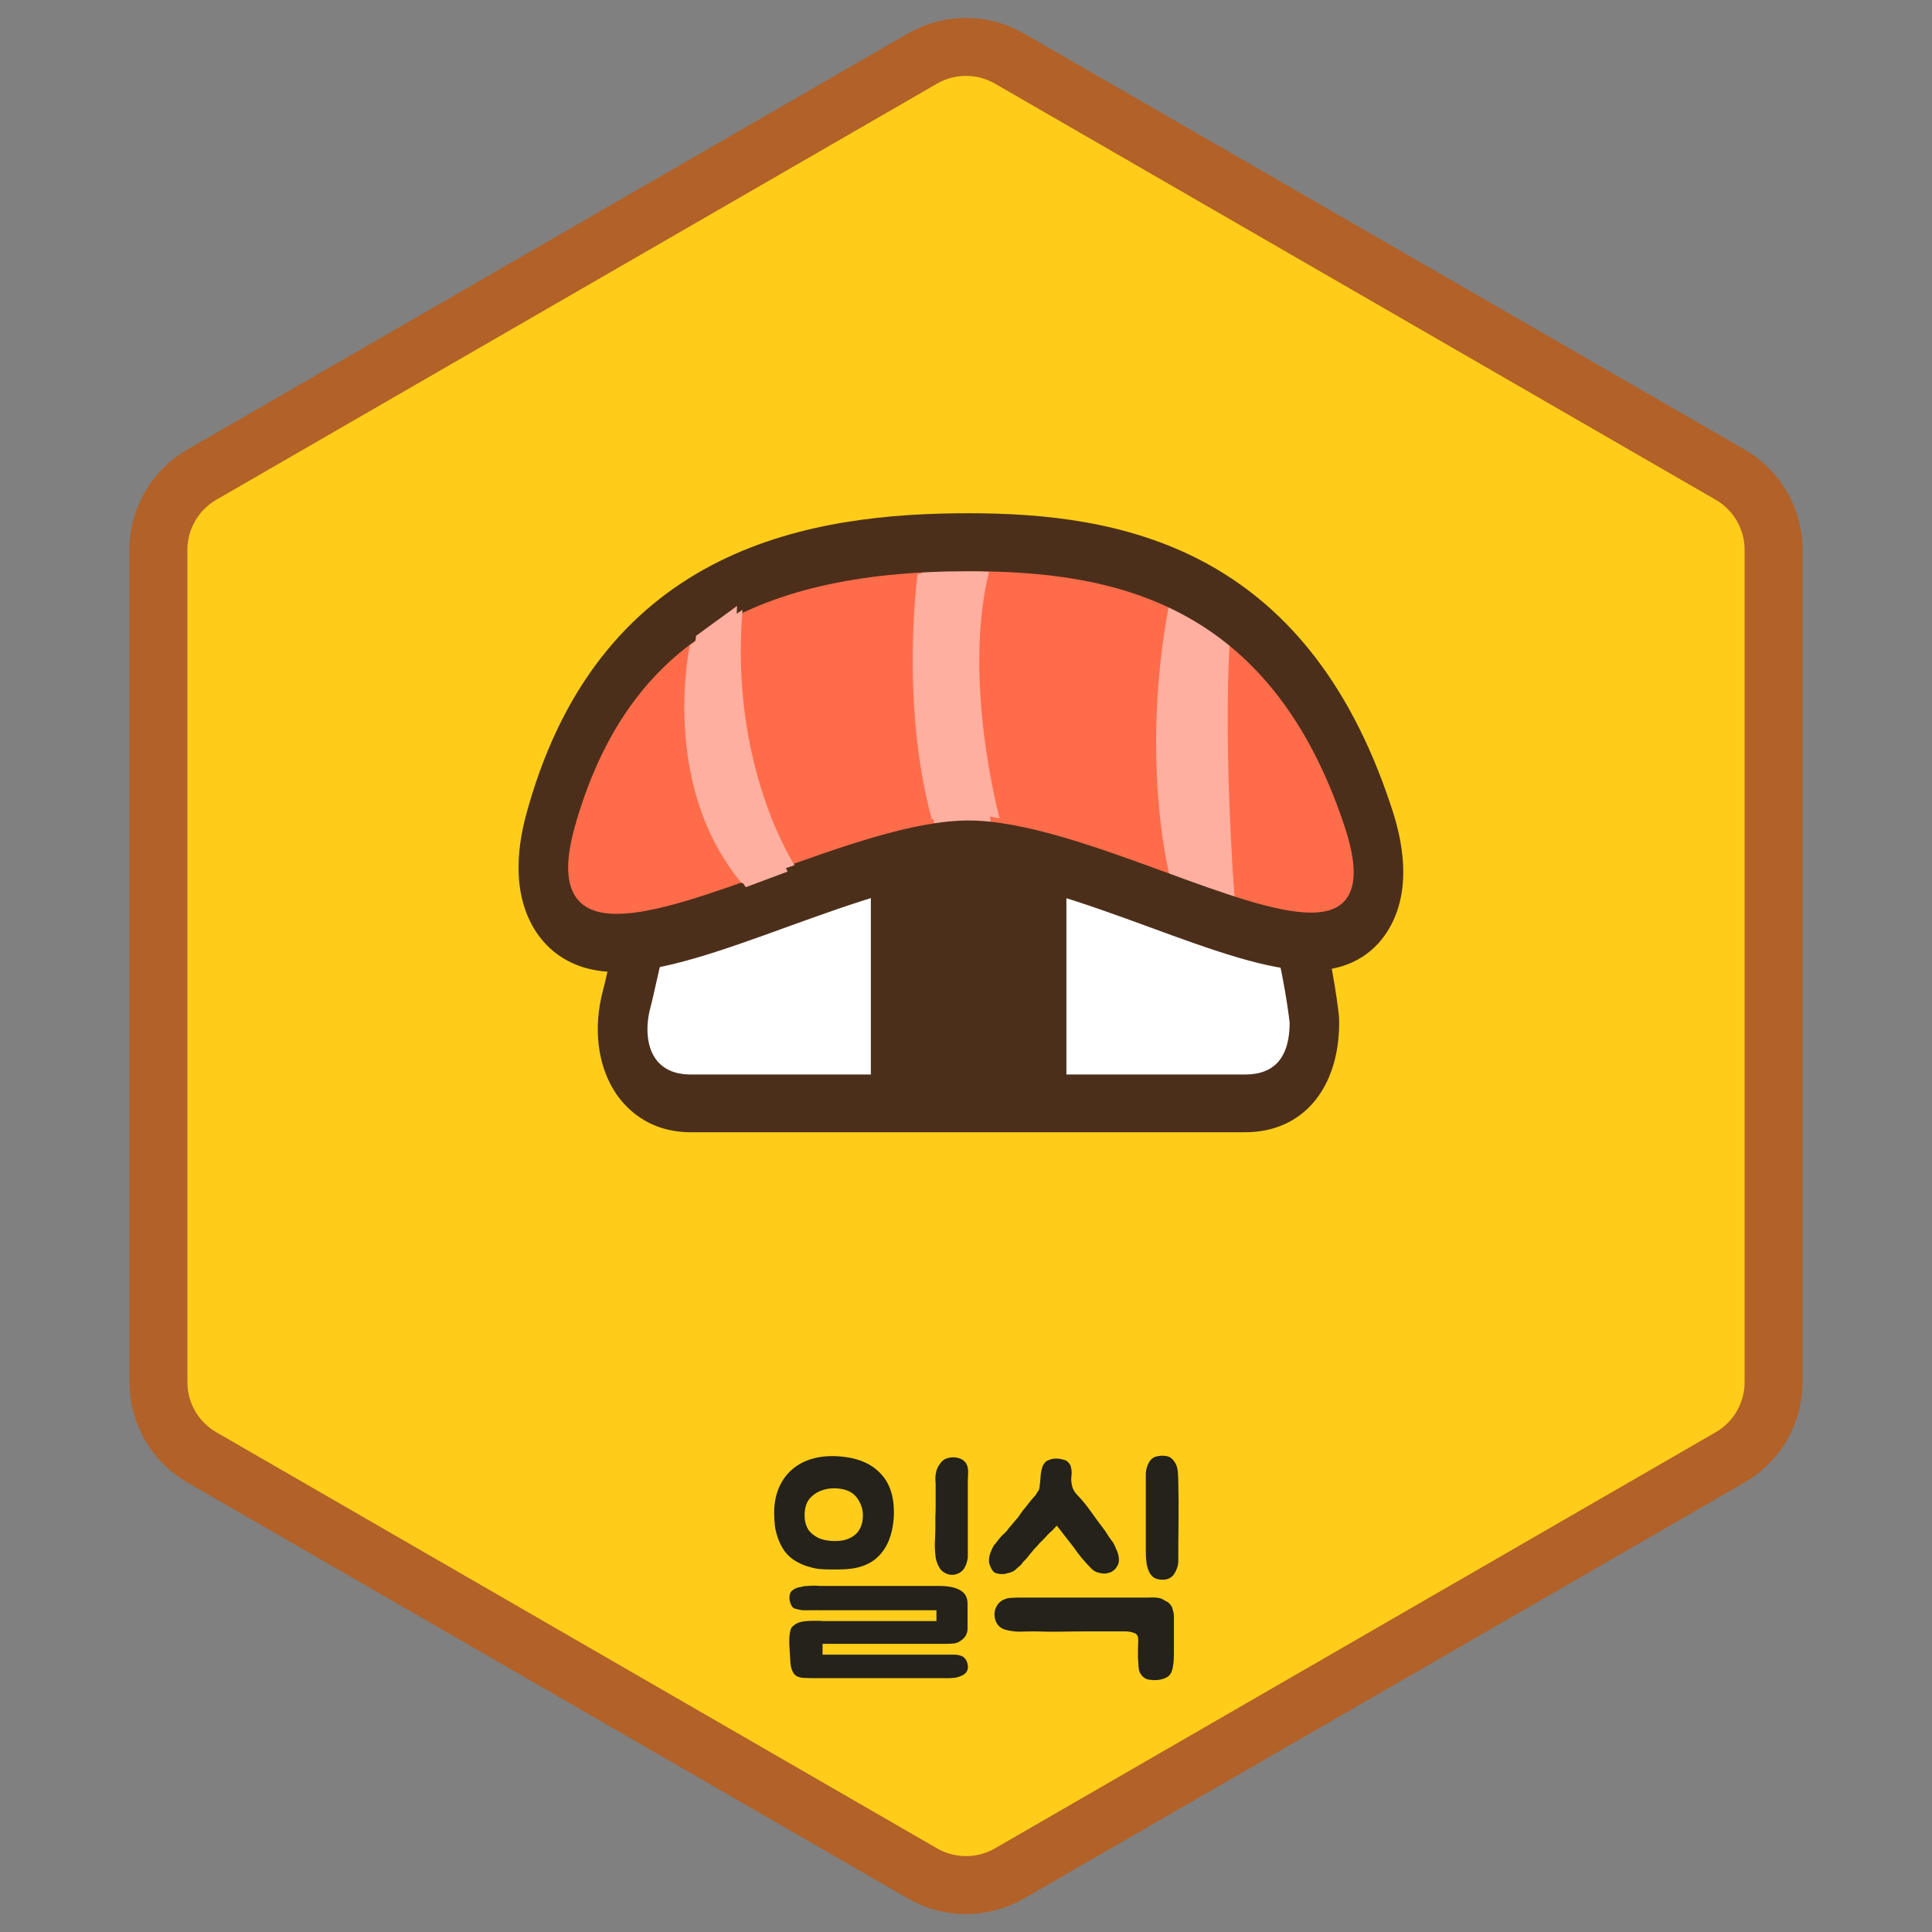 <svg width="100" height="100" viewBox="0 0 100 100" fill="none" xmlns="http://www.w3.org/2000/svg">
<rect x="0" y="0" width="100" height="100" fill="#808080" stroke="none"/>
<path d="M47.75 3.031C49.142 2.227 50.858 2.227 52.25 3.031L89.551 24.567C90.944 25.371 91.801 26.856 91.801 28.464V71.536C91.801 73.144 90.944 74.629 89.551 75.433L52.25 96.969C50.858 97.773 49.142 97.773 47.75 96.969L10.449 75.433C9.056 74.629 8.199 73.144 8.199 71.536V28.464C8.199 26.856 9.056 25.371 10.449 24.567L47.75 3.031Z" fill="#FFCD19" stroke="#B26128" stroke-width="3"/>
<path d="M49.436 85.644C49.585 85.653 49.716 85.686 49.828 85.742C49.94 85.807 50.019 85.915 50.066 86.064C50.168 86.409 50.047 86.643 49.702 86.764C49.59 86.811 49.473 86.839 49.352 86.848C49.24 86.857 49.137 86.862 49.044 86.862H42.814C42.627 86.862 42.431 86.862 42.226 86.862C42.02 86.862 41.815 86.857 41.61 86.848C41.358 86.839 41.18 86.759 41.078 86.61C40.984 86.461 40.928 86.279 40.91 86.064L40.854 85.098C40.854 85.042 40.854 84.977 40.854 84.902C40.854 84.818 40.858 84.734 40.868 84.65C40.877 84.557 40.891 84.473 40.91 84.398C40.928 84.314 40.961 84.249 41.008 84.202C41.138 84.071 41.288 83.987 41.456 83.95C41.624 83.913 41.81 83.894 42.016 83.894H42.45C42.496 83.894 42.534 83.899 42.562 83.908C42.59 83.908 42.618 83.908 42.646 83.908H48.47V83.348H42.506C42.459 83.348 42.408 83.348 42.352 83.348C42.305 83.339 42.254 83.339 42.198 83.348H41.862C41.768 83.348 41.684 83.348 41.61 83.348C41.535 83.348 41.46 83.339 41.386 83.32C41.302 83.301 41.222 83.283 41.148 83.264C41.082 83.245 41.026 83.199 40.98 83.124C40.858 82.909 40.83 82.695 40.896 82.48C40.924 82.405 40.966 82.349 41.022 82.312C41.078 82.265 41.143 82.228 41.218 82.2C41.292 82.172 41.362 82.153 41.428 82.144C41.502 82.125 41.568 82.111 41.624 82.102C41.698 82.093 41.768 82.088 41.834 82.088C41.908 82.079 41.983 82.074 42.058 82.074H42.296C42.342 82.083 42.384 82.088 42.422 82.088C42.468 82.088 42.515 82.088 42.562 82.088H48.61C49.086 82.088 49.45 82.163 49.702 82.312C49.954 82.452 50.08 82.685 50.08 83.012V84.3C50.08 84.431 50.047 84.552 49.982 84.664C49.926 84.767 49.823 84.865 49.674 84.958C49.552 85.033 49.431 85.07 49.31 85.07C49.188 85.079 49.067 85.084 48.946 85.084H42.576V85.644H49.436ZM43.43 75.382C44.382 75.447 45.105 75.751 45.6 76.292C46.104 76.833 46.323 77.603 46.258 78.602C46.192 79.442 45.931 80.091 45.474 80.548C45.026 81.005 44.354 81.234 43.458 81.234C43.29 81.234 43.112 81.234 42.926 81.234C42.739 81.234 42.548 81.225 42.352 81.206C42.165 81.178 41.969 81.131 41.764 81.066C41.558 81.001 41.348 80.903 41.134 80.772C40.928 80.641 40.756 80.483 40.616 80.296C40.485 80.109 40.378 79.909 40.294 79.694C40.21 79.47 40.149 79.241 40.112 79.008C40.084 78.775 40.07 78.546 40.07 78.322C40.07 77.818 40.154 77.375 40.322 76.992C40.49 76.609 40.723 76.292 41.022 76.04C41.32 75.788 41.675 75.606 42.086 75.494C42.496 75.382 42.944 75.345 43.43 75.382ZM50.094 80.604C50.094 80.604 50.089 80.637 50.08 80.702C50.07 80.767 50.052 80.842 50.024 80.926C49.996 81.01 49.954 81.099 49.898 81.192C49.842 81.276 49.767 81.346 49.674 81.402C49.543 81.477 49.412 81.514 49.282 81.514C49.123 81.514 48.969 81.463 48.82 81.36C48.717 81.285 48.638 81.187 48.582 81.066C48.507 80.926 48.456 80.772 48.428 80.604C48.409 80.436 48.395 80.263 48.386 80.086C48.386 79.909 48.39 79.736 48.4 79.568C48.409 79.391 48.414 79.223 48.414 79.064C48.414 78.868 48.414 78.686 48.414 78.518C48.423 78.341 48.428 78.173 48.428 78.014C48.428 77.846 48.428 77.678 48.428 77.51C48.428 77.342 48.428 77.16 48.428 76.964V76.782C48.418 76.679 48.414 76.572 48.414 76.46C48.423 76.339 48.442 76.227 48.47 76.124C48.507 75.984 48.591 75.835 48.722 75.676C48.796 75.583 48.899 75.517 49.03 75.48C49.17 75.433 49.319 75.419 49.478 75.438C49.758 75.485 49.944 75.606 50.038 75.802C50.094 75.923 50.117 76.073 50.108 76.25C50.108 76.427 50.103 76.535 50.094 76.572V80.604ZM44.648 78.658C44.694 78.322 44.638 78.009 44.48 77.72C44.33 77.431 44.106 77.235 43.808 77.132C43.612 77.067 43.397 77.034 43.164 77.034C42.93 77.034 42.706 77.076 42.492 77.16C42.286 77.235 42.104 77.356 41.946 77.524C41.796 77.683 41.703 77.893 41.666 78.154C41.638 78.331 41.638 78.513 41.666 78.7C41.694 78.877 41.754 79.041 41.848 79.19C41.95 79.33 42.09 79.451 42.268 79.554C42.445 79.657 42.669 79.722 42.94 79.75C43.126 79.769 43.308 79.769 43.486 79.75C43.672 79.731 43.84 79.685 43.99 79.61C44.148 79.535 44.284 79.433 44.396 79.302C44.508 79.162 44.587 78.985 44.634 78.77L44.648 78.658ZM59.461 82.69C59.769 82.671 59.998 82.695 60.147 82.76C60.212 82.797 60.278 82.835 60.343 82.872C60.417 82.9 60.478 82.942 60.525 82.998C60.572 83.045 60.609 83.091 60.637 83.138C60.665 83.185 60.684 83.236 60.693 83.292C60.712 83.339 60.725 83.39 60.735 83.446C60.754 83.502 60.763 83.567 60.763 83.642V85.574C60.763 85.826 60.749 86.031 60.721 86.19C60.702 86.349 60.669 86.475 60.623 86.568C60.576 86.661 60.52 86.731 60.455 86.778C60.389 86.825 60.315 86.862 60.231 86.89C60.007 86.965 59.769 86.983 59.517 86.946C59.274 86.918 59.097 86.783 58.985 86.54C58.957 86.475 58.938 86.377 58.929 86.246C58.919 86.115 58.91 85.971 58.901 85.812C58.901 85.663 58.901 85.504 58.901 85.336C58.91 85.168 58.915 85.014 58.915 84.874C58.915 84.687 58.845 84.571 58.705 84.524C58.565 84.468 58.411 84.44 58.243 84.44H56.311C55.853 84.44 55.401 84.445 54.953 84.454C54.505 84.463 54.047 84.459 53.581 84.44C53.329 84.44 53.063 84.445 52.783 84.454C52.512 84.454 52.251 84.417 51.999 84.342C51.784 84.267 51.635 84.132 51.551 83.936C51.467 83.731 51.453 83.521 51.509 83.306C51.565 83.157 51.635 83.04 51.719 82.956C51.803 82.872 51.901 82.811 52.013 82.774C52.125 82.727 52.246 82.704 52.377 82.704C52.508 82.695 52.648 82.69 52.797 82.69H59.461ZM51.509 81.416C51.416 81.36 51.336 81.257 51.271 81.108C51.224 81.005 51.196 80.907 51.187 80.814C51.187 80.721 51.196 80.627 51.215 80.534C51.271 80.329 51.35 80.142 51.453 79.974C51.518 79.909 51.579 79.834 51.635 79.75C51.7 79.666 51.766 79.587 51.831 79.512C51.915 79.437 51.985 79.372 52.041 79.316C52.106 79.251 52.162 79.181 52.209 79.106L52.699 78.532C52.773 78.42 52.848 78.313 52.923 78.21C53.007 78.107 53.091 78.005 53.175 77.902C53.203 77.855 53.231 77.818 53.259 77.79C53.296 77.753 53.329 77.711 53.357 77.664C53.404 77.617 53.441 77.575 53.469 77.538C53.506 77.491 53.548 77.445 53.595 77.398C53.632 77.342 53.66 77.295 53.679 77.258C53.707 77.211 53.739 77.165 53.777 77.118C53.786 77.071 53.795 77.025 53.805 76.978C53.814 76.931 53.819 76.885 53.819 76.838C53.837 76.745 53.847 76.661 53.847 76.586C53.856 76.511 53.861 76.437 53.861 76.362C53.88 76.203 53.912 76.054 53.959 75.914C53.996 75.811 54.066 75.713 54.169 75.62C54.234 75.592 54.304 75.564 54.379 75.536C54.463 75.508 54.556 75.494 54.659 75.494C54.799 75.494 54.939 75.517 55.079 75.564C55.163 75.583 55.224 75.615 55.261 75.662C55.307 75.699 55.354 75.755 55.401 75.83C55.466 76.026 55.485 76.217 55.457 76.404C55.429 76.563 55.447 76.759 55.513 76.992C55.559 77.132 55.639 77.258 55.751 77.37C56.022 77.65 56.269 77.953 56.493 78.28C56.726 78.607 56.964 78.929 57.207 79.246C57.272 79.349 57.337 79.451 57.403 79.554C57.477 79.657 57.552 79.759 57.627 79.862C57.683 79.965 57.734 80.077 57.781 80.198C57.837 80.31 57.874 80.422 57.893 80.534C57.94 80.749 57.916 80.926 57.823 81.066C57.776 81.15 57.725 81.215 57.669 81.262C57.613 81.309 57.547 81.351 57.473 81.388C57.398 81.407 57.324 81.425 57.249 81.444C57.174 81.453 57.09 81.449 56.997 81.43C56.819 81.411 56.666 81.346 56.535 81.234C56.348 81.047 56.175 80.861 56.017 80.674C55.858 80.487 55.714 80.296 55.583 80.1L54.701 78.966C54.617 79.059 54.538 79.143 54.463 79.218C54.388 79.283 54.313 79.353 54.239 79.428C54.183 79.493 54.117 79.563 54.043 79.638C53.977 79.713 53.903 79.787 53.819 79.862C53.744 79.955 53.669 80.039 53.595 80.114C53.529 80.179 53.469 80.249 53.413 80.324C53.338 80.408 53.273 80.487 53.217 80.562C53.17 80.627 53.123 80.683 53.077 80.73C53.021 80.777 52.974 80.823 52.937 80.87C52.909 80.917 52.89 80.945 52.881 80.954C52.834 81.01 52.778 81.061 52.713 81.108C52.657 81.155 52.601 81.206 52.545 81.262C52.489 81.309 52.423 81.346 52.349 81.374C52.283 81.402 52.209 81.421 52.125 81.43C52.087 81.449 52.041 81.463 51.985 81.472C51.929 81.472 51.877 81.472 51.831 81.472C51.775 81.472 51.719 81.467 51.663 81.458C51.616 81.439 51.565 81.425 51.509 81.416ZM60.987 80.87C60.968 81.085 60.894 81.29 60.763 81.486C60.632 81.673 60.436 81.766 60.175 81.766C59.979 81.766 59.82 81.724 59.699 81.64C59.587 81.547 59.503 81.43 59.447 81.29C59.391 81.15 59.353 80.996 59.335 80.828C59.316 80.66 59.307 80.492 59.307 80.324V76.88C59.307 76.684 59.307 76.479 59.307 76.264C59.316 76.049 59.377 75.849 59.489 75.662C59.592 75.494 59.745 75.396 59.951 75.368C60.166 75.331 60.357 75.345 60.525 75.41C60.637 75.475 60.725 75.559 60.791 75.662C60.856 75.755 60.903 75.858 60.931 75.97C60.959 76.082 60.973 76.199 60.973 76.32C60.982 76.441 60.987 76.553 60.987 76.656C61.005 77.365 61.01 78.065 61.001 78.756C60.992 79.447 60.987 80.151 60.987 80.87Z" fill="#24221B"/>
<g clip-path="url(#clip0_135_716)">
<path d="M35.771 57.111C34.136 57.111 33.281 56.289 32.847 55.594C31.938 54.143 32.268 52.398 32.445 51.712C32.536 51.361 32.64 50.911 32.756 50.382C33.482 47.114 34.838 41.022 38.763 38.155C41.406 36.224 46.625 35.538 50.63 35.538C53.059 35.538 59.048 35.817 62.192 38.419C66.808 42.23 67.973 52.277 68.022 52.706C68.029 52.777 68.034 52.849 68.034 52.927C68.034 55.551 66.698 57.118 64.457 57.118H35.771V57.111Z" fill="white"/>
<path d="M35.766 58.605C33.486 58.605 32.305 57.273 31.803 56.478C30.918 55.068 30.702 53.166 31.211 51.261C31.282 51.007 31.367 50.628 31.466 50.185L31.506 50.008C32.283 46.532 33.729 40.061 38.078 36.884C40.959 34.785 46.451 34.037 50.631 34.037C53.801 34.037 59.614 34.446 62.931 37.185C67.902 41.293 69.166 51.366 69.294 52.501C69.311 52.639 69.316 52.779 69.316 52.913C69.316 56.37 67.409 58.604 64.458 58.604H35.766V58.605ZM50.63 37.046C45.815 37.046 41.42 37.986 39.435 39.442C35.937 41.999 34.668 47.71 33.986 50.779C33.863 51.332 33.758 51.806 33.66 52.171C33.404 53.146 33.483 54.098 33.875 54.718C34.251 55.314 34.887 55.616 35.766 55.616H64.457C65.98 55.616 66.752 54.712 66.752 52.928C66.743 52.852 65.674 43.136 61.454 39.647C59.455 37.995 55.51 37.046 50.63 37.046Z" fill="#4C2F1B"/>
<path d="M35.766 58.419C33.556 58.419 32.414 57.133 31.931 56.368C31.077 55.006 30.869 53.165 31.362 51.317C31.433 51.063 31.519 50.68 31.62 50.233L31.66 50.056C32.435 46.587 33.867 40.18 38.162 37.042C41.014 34.964 46.473 34.224 50.63 34.224C53.781 34.224 59.558 34.628 62.839 37.338C67.755 41.401 69.008 51.4 69.135 52.527C69.152 52.658 69.156 52.79 69.156 52.914C69.156 56.258 67.311 58.419 64.457 58.419H35.766V58.419ZM50.63 36.86C45.786 36.86 41.36 37.811 39.351 39.284C35.799 41.88 34.519 47.639 33.832 50.732C33.71 51.282 33.605 51.753 33.509 52.116C33.237 53.148 33.326 54.161 33.747 54.829C34.155 55.475 34.834 55.803 35.766 55.803H64.457C66.063 55.803 66.911 54.809 66.911 52.928C66.864 52.477 65.761 42.981 61.546 39.495C59.521 37.821 55.542 36.86 50.63 36.86Z" fill="#4C2F1B"/>
<path d="M45.936 56.16V41.945L54.329 42.052V56.159H45.936V56.16Z" fill="#4C2F1B"/>
<path d="M46.803 42.968L53.468 43.046V55.144H46.803V42.968ZM45.075 40.923V57.175H55.197V41.051L53.487 41.03L46.821 40.944L45.075 40.923Z" fill="#4C2F1B"/>
<path d="M28.773 43.335C31.903 32.062 40.269 29.251 50.159 29.251C59.505 29.251 66.903 32.063 70.576 43.343C74.017 53.906 58.518 42.757 50.159 42.757C41.799 42.757 25.79 54.068 28.773 43.335Z" fill="#FF6C4A"/>
<path d="M47.498 29.711C47.498 29.711 46.577 36.296 48.225 42.396C48.225 42.396 49.336 41.867 51.741 42.36C51.741 42.36 49.794 35.245 51.192 29.596C51.185 29.589 49.281 29.411 47.498 29.711Z" fill="#FFAF9F"/>
<path d="M60.516 31.264C58.994 39.256 60.516 45.226 60.516 45.226L63.898 46.417C63.898 46.417 63.189 38.829 63.566 33.196C63.566 33.188 61.392 31.593 60.516 31.264Z" fill="#FFAF9F"/>
<path d="M61.142 46.192C60.901 44.992 59.87 39.099 61.11 31.527C61.914 31.983 63.192 32.964 63.645 33.322C63.349 38.517 63.795 45.179 63.952 47.265L61.142 46.192Z" fill="#FFAF9F"/>
<path d="M48.399 42.825C47.054 37.066 47.572 30.946 47.72 29.529C48.349 29.431 49.05 29.381 49.809 29.381C50.218 29.381 50.569 29.396 50.814 29.411C49.764 34.697 50.908 40.808 51.341 42.783C50.811 42.691 50.306 42.645 49.836 42.645C49.167 42.645 48.69 42.741 48.399 42.825Z" fill="#FFAF9F"/>
<path d="M31.926 50.311C29.533 50.311 28.292 49.116 27.671 48.114C26.218 45.747 27.053 42.796 27.328 41.826C31.202 28.147 42.2 26.565 50.136 26.565C57.971 26.565 67.537 28.282 71.982 41.669C72.311 42.657 73.309 45.657 71.902 48.06C71.325 49.054 70.153 50.238 67.851 50.238C65.636 50.238 62.673 49.151 59.535 48.002C56.297 46.818 52.625 45.476 50.136 45.476C47.672 45.476 43.991 46.805 40.743 47.978C37.43 49.178 34.307 50.311 31.926 50.311ZM50.136 29.567C38.627 29.567 32.344 33.638 29.76 42.766C29.292 44.427 29.29 45.601 29.754 46.353C30.147 46.991 30.858 47.301 31.926 47.301C33.896 47.301 36.853 46.235 39.983 45.107C43.583 43.81 47.305 42.468 50.135 42.468C53.012 42.468 56.882 43.884 60.297 45.133C63.254 46.216 66.046 47.237 67.85 47.237C68.812 47.237 69.445 46.954 69.786 46.37C70.215 45.636 70.152 44.456 69.592 42.764C65.734 31.136 57.592 29.567 50.136 29.567Z" fill="#4C2F1B"/>
<path d="M31.926 50.124C29.6 50.124 28.399 48.971 27.8 48.004C26.395 45.715 27.21 42.832 27.479 41.885C31.321 28.32 42.249 26.751 50.136 26.751C57.921 26.751 67.423 28.455 71.834 41.737C72.154 42.7 73.131 45.631 71.771 47.955C71.214 48.913 70.084 50.053 67.851 50.053C65.661 50.053 62.708 48.97 59.583 47.825C56.333 46.636 52.648 45.291 50.136 45.291C47.647 45.291 43.951 46.626 40.69 47.803C37.395 48.997 34.283 50.124 31.926 50.124ZM50.136 29.381C38.548 29.381 32.217 33.492 29.609 42.707C29.124 44.43 29.129 45.658 29.625 46.462C30.051 47.153 30.803 47.487 31.926 47.487C33.92 47.487 36.888 46.418 40.031 45.285C43.619 43.992 47.33 42.654 50.136 42.654C52.988 42.654 56.846 44.066 60.25 45.311C63.219 46.397 66.022 47.423 67.851 47.423C68.87 47.423 69.545 47.112 69.918 46.475C70.379 45.686 70.321 44.45 69.742 42.697C65.848 30.963 57.646 29.381 50.136 29.381Z" fill="#4C2F1B"/>
<path d="M35.711 33.39C35.711 33.39 34.114 40.579 38.395 45.72L41.129 44.78C41.129 44.78 37.757 39.699 38.432 31.563L35.711 33.39Z" fill="#FFAF9F"/>
<path d="M38.603 45.92C34.888 40.883 35.836 34.069 36.033 32.906L38.149 31.365C37.776 38.633 39.964 43.568 40.767 45.113L38.603 45.92Z" fill="#FFAF9F"/>
</g>
<defs>
<clipPath id="clip0_135_716">
<rect width="45.793" height="32.04" fill="white" transform="translate(26.839 26.565)"/>
</clipPath>
</defs>
</svg>
